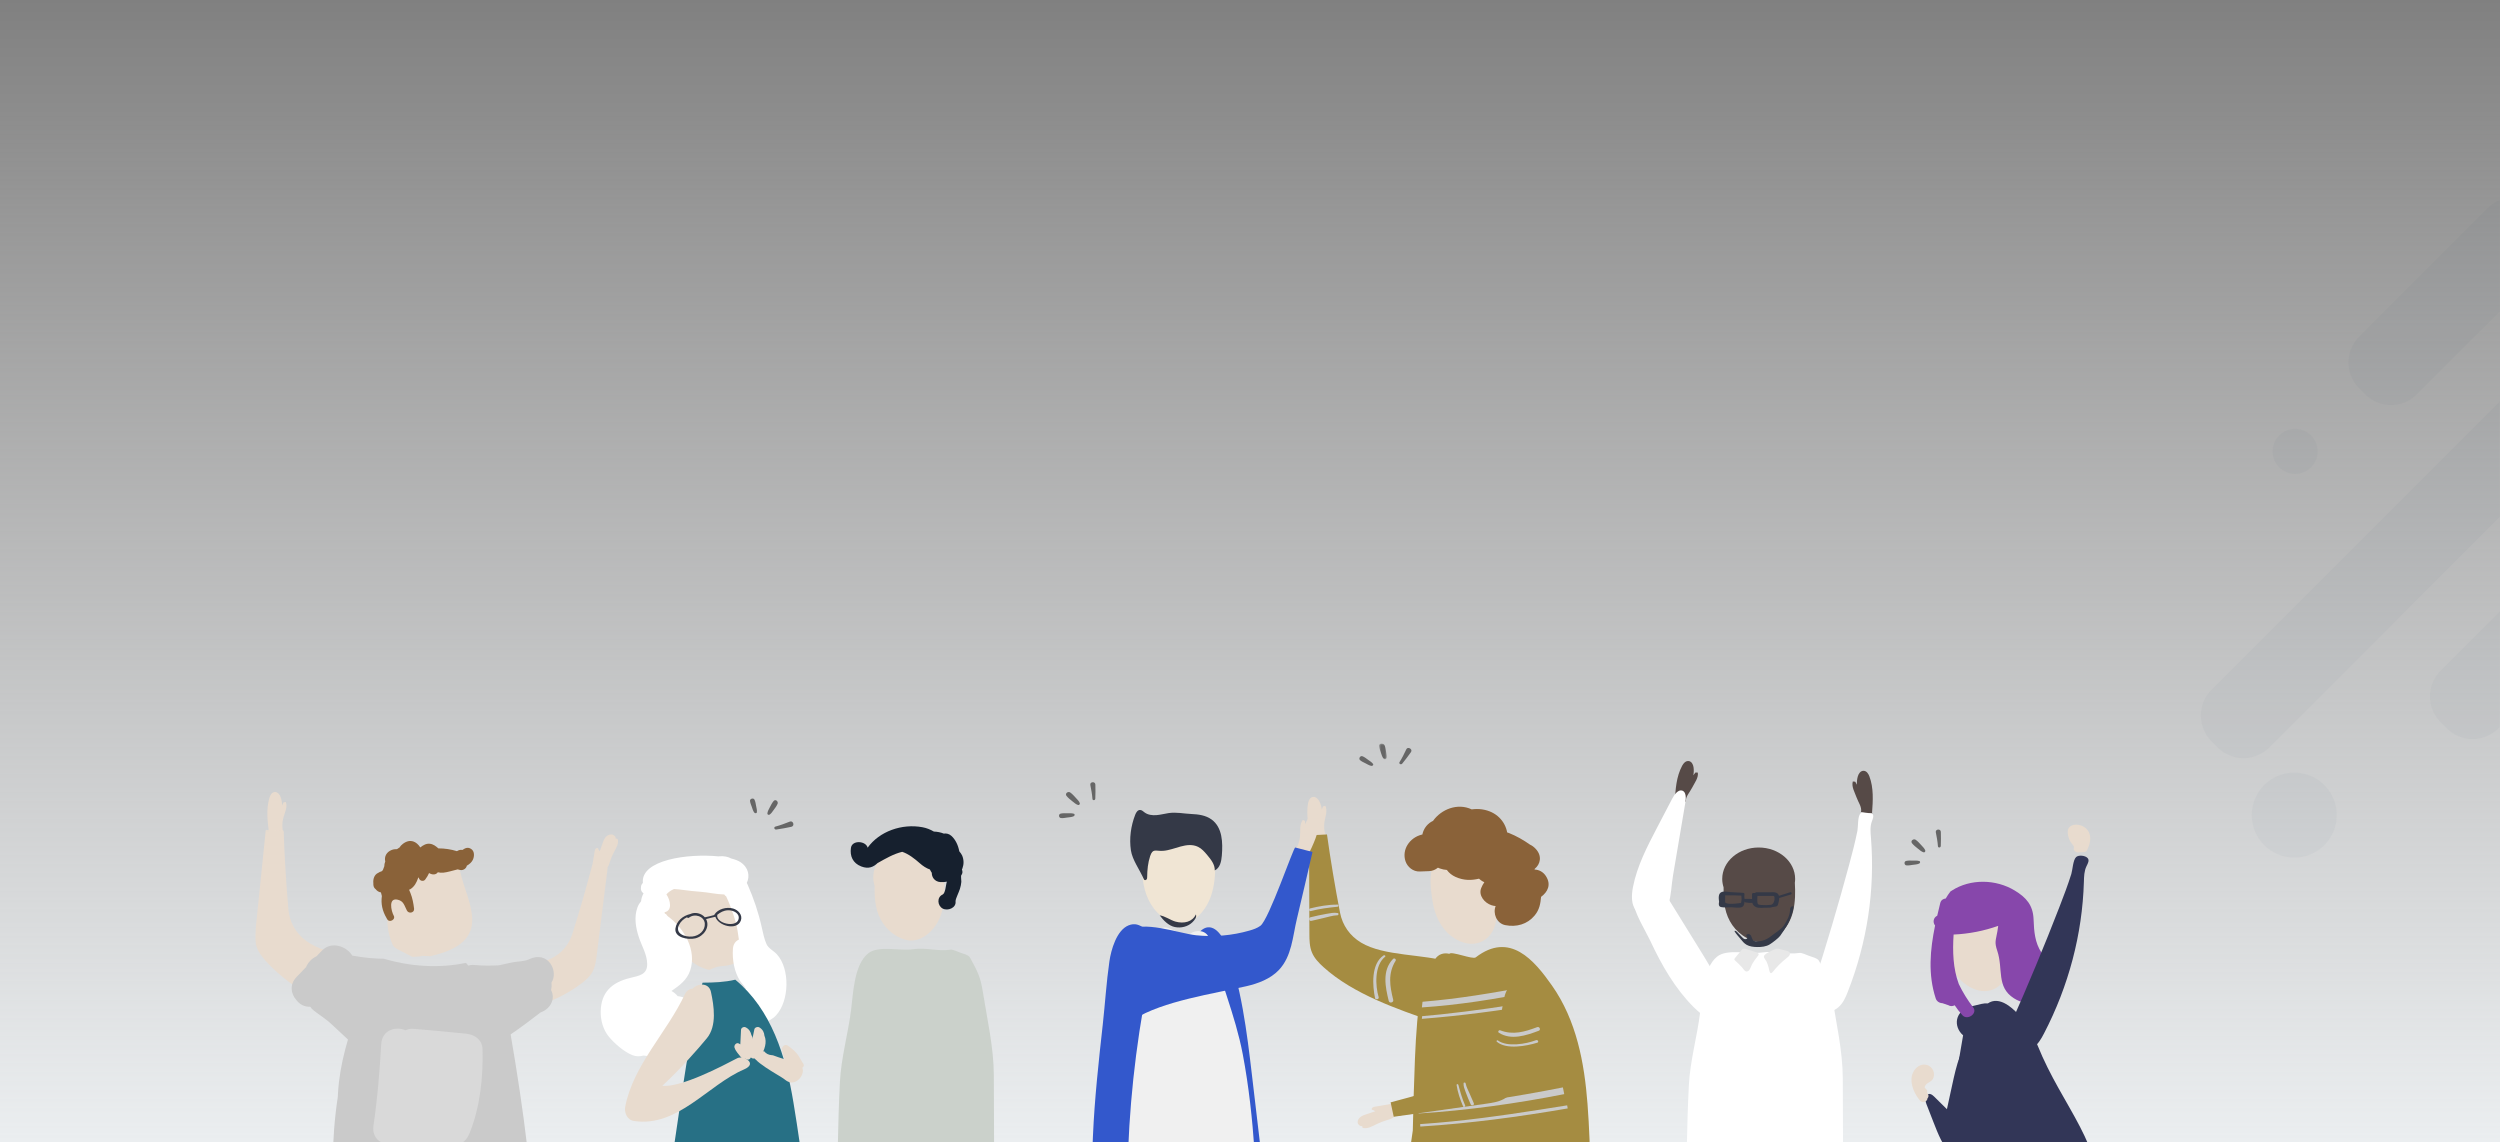 <svg height="658" viewBox="0 0 1440 658" width="1440" xmlns="http://www.w3.org/2000/svg" xmlns:xlink="http://www.w3.org/1999/xlink"><rect x="0" y="0" width="1440" height="658" fill="#808080" stroke="none"/><defs><linearGradient id="a" x1="50%" x2="50%" y1="0%" y2="100%"><stop offset="0" stop-color="#fff" stop-opacity="0"/><stop offset="1" stop-color="#ebeef0"/></linearGradient><path id="b" d="m0 0h1440v658h-1440z"/><mask id="c" fill="#fff"><use fill="#fff" fill-rule="evenodd" xlink:href="#b"/></mask><mask id="d" fill="#fff"><path d="m.38.318h4.351v9.035h-4.351z" fill="#fff" fill-rule="evenodd"/></mask><mask id="e" fill="#fff"><path d="m0 .152h84.37v113.332h-84.37z" fill="#fff" fill-rule="evenodd"/></mask></defs><g fill="none" fill-rule="evenodd"><use fill="url(#a)" xlink:href="#b"/><circle cx="-20" cy="329" fill="#11223f" fill-rule="nonzero" mask="url(#c)" opacity=".03" r="90"/><g fill="#11223f" fill-rule="nonzero" mask="url(#c)" opacity=".03"><path d="m54.5 361c13.531 0 24.5 10.969 24.5 24.5s-10.969 24.5-24.5 24.5-24.5-10.969-24.5-24.5 10.969-24.5 24.5-24.5zm159.532-225.151 3.536 3.536c8.201 8.201 8.201 21.497 0 29.698l-177.484 177.484c-8.201 8.201-21.497 8.201-29.698 0l-3.536-3.536c-8.201-8.201-8.201-21.497 0-29.698l177.484-177.484c8.201-8.201 21.497-8.201 29.698 0zm28.615 92.385 3.536 3.536c8.201 8.201 8.201 21.497 0 29.698l-74.099 74.099c-8.201 8.201-21.497 8.201-29.698 0l-3.536-3.536c-8.201-8.201-8.201-21.497 0-29.698l74.099-74.099c8.201-8.201 21.497-8.201 29.698 0zm58.853-64.234c13.531 0 24.5 10.969 24.5 24.5s-10.969 24.5-24.5 24.5-24.5-10.969-24.5-24.5 10.969-24.5 24.5-24.5zm-246.5-1c7.18 0 13 5.82 13 13s-5.82 13-13 13-13-5.82-13-13 5.82-13 13-13zm140.647-127.151 3.536 3.536c8.201 8.201 8.201 21.497 0 29.698l-74.099 74.099c-8.201 8.201-21.497 8.201-29.698 0l-3.536-3.536c-8.201-8.201-8.201-21.497 0-29.698l74.099-74.099c8.201-8.201 21.497-8.201 29.698 0zm124.929 28.424 3.536 3.536c8.201 8.201 8.201 21.497 0 29.698l-31.028 31.028c-8.201 8.201-21.497 8.201-29.698 0l-3.536-3.536c-8.201-8.201-8.201-21.497 0-29.698l31.028-31.028c8.201-8.201 21.497-8.201 29.698 0zm-70.576-64.274c7.18 0 13 5.82 13 13 0 7.18-5.82 13-13 13s-13-5.82-13-13c0-7.18 5.82-13 13-13z" transform="translate(1267 84)"/></g><g mask="url(#c)"><g transform="translate(147 428)"><path d="m424.304 341.594c-1.581-27.156 1.74-54.853 1.45-82.178 1.04-9.472-.646-19.119-4.931-28.023-.266-.553-.554-1.118-1.084-1.542-1.644-1.314-4.455-.615-6.634.083-20.91 6.695-45.607 5.119-64.67-4.334-3.766 4.456-4.847 9.922-5.776 15.202-1.502 8.537-3.148 17.057-3.551 25.632-.001.016-.004.033-.005.049l.002-.001c-.085 1.842-.133 3.685-.088 5.532.263 10.689 2.919 21.22 4.995 31.754 1.354 6.872 2.545 13.792 2.658 20.754.093 5.698-.936 10.907.705 16.486 4.042 13.738 4.052 28.706 5.761 42.743 1.831 15.032 3.638 30.067 5.134 45.121.06.599.119 1.199.177 1.799.976.202 15.883 2.868 15.883-.131 1.196-29.22 2.391-58.441 3.586-87.662.503-12.296-.642-53.838 3.372-65.553 1.654.128 3.308.257 4.962.386 9.089 38.667 19.859 106.401 28.949 145.069.8 3.404 1.771 7.078 4.661 9.272 2.889 2.194 8.285 1.579 9.139-1.814-2.669-29.547-2.974-59.083-4.696-88.645" fill="#1f375a" fill-rule="evenodd"/><path d="m397 77.323c0-9.998-9.178-18.103-20.5-18.103-11.322 0-20.5 8.105-20.5 18.103 0 1.669.276 3.279.755 4.814.018.393.027.795.02 1.215-.059 3.607.114 7.238.857 10.796 1.446 6.923 5.218 13.363 12.357 17.3 2.378 1.313 5.108 2.311 7.951 2.292 3.821-.026 7.328-1.892 9.984-4.208 8.772-7.652 9.528-19.151 8.909-30.004.1-.724.167-1.457.167-2.205" fill="#e8dbce" fill-rule="evenodd"/><path d="m425.654 247.136c-.07-18.655-.141-37.311-.211-55.967-.059-15.719-3.858-32.397-6.333-47.922-1.361-8.543-2.966-11.513-7.079-19.132-.585-1.085-.684-1.817-6.131-3.469-1.183-.359-3.993-1.864-5.443-1.633-7.112 1.132-14.351-1.408-21.462-.275-7.525 1.198-20.146-2.391-26.011 2.458-7.926 6.553-8.477 22.122-9.737 32.307-1.7 13.739-5.735 27.675-6.447 41.499-.626 12.131-.965 24.275-1.203 36.419-.124 6.331-2.574 28.345 3.46 32.579 3.529 2.477 12.975 3.488 22.695 3.792.35.011.7.022 1.05.031.093.003.186.004.279.006 3.959.099 7.915.086 11.5.012 5.292-.109 9.77-.348 12.198-.557 11.339-.975 22.538-3.152 33.646-5.559 1.973-.427 4.151-.999 5.231-2.7.775-1.223.005-10.443-.001-11.889" fill="#cbd1cb" fill-rule="evenodd"/><path d="m407.224 64.846c-.319-.774-.964-1.622-1.676-2.499-.634-3.498-2.223-6.785-4.506-8.849-1.363-1.232-2.953-1.591-4.413-1.338-1.715-.692-3.637-1.109-5.73-1.178-2.028-1.194-4.257-2.06-6.502-2.483-11.885-2.236-24.858 2.35-31.63 11.77-1.009-3.968-8.955-4.575-9.628.127-.669 4.67 1.035 8.774 5.949 10.682 4.272 1.658 7.036.29 9.487-2.018.103-.05.207-.083.308-.141 4.195-2.344 8.873-5.098 13.803-6.266 3.678 1.226 7.235 4.036 10.159 6.618 1.681 1.485 3.702 2.865 5.784 3.562.323.688.685 1.323 1.083 1.906-.058 2.44 1.573 5.064 4.884 5.343 1.311.11 2.588.017 3.806-.241-.085.303-.173.611-.243.888-.328 1.32-.665 5.844-2.207 6.534-3.439 1.541-3.003 6.395 0 8.049 2.954 1.626 7.895-.393 7.448-4.024-.113-.913.734-2.693 1.048-3.557.46-1.265 1.075-2.367 1.46-3.693.414-1.422.706-2.61.826-4.092.045-.555-.321-3.438-.084-3.728.876-1.07.899-2.277.422-3.336.109-.247.216-.496.308-.752.87-2.403.821-4.903-.16-7.283" fill="#16202e" fill-rule="nonzero"/><path d="m828.339 18.581c.322-1.557.364-3.161.122-4.732-.235-1.527-1.091-3.311-2.827-3.494-1.713-.18-2.978 1.327-3.711 2.697-3.388 6.332-3.836 13.551-4.228 20.562-1.624-.355-.751.573 6.344.077-.232-2.91 2.305-5.335 3.635-7.995 1.418-2.835 3.728-5.61 3.265-8.694-.462-.006-.923-.012-1.385-.019-.406.532-.811 1.066-1.216 1.598" fill="#564a47" fill-rule="evenodd"/><path d="m913.304 342.534c-1.581-27.156 1.74-54.853 1.45-82.178 1.04-9.471-.646-19.119-4.931-28.023-.266-.553-.554-1.118-1.084-1.542-1.644-1.314-4.454-.615-6.634.083-20.91 6.695-45.607 5.119-64.67-4.334-3.766 4.456-4.847 9.922-5.776 15.202-1.502 8.537-3.148 17.058-3.551 25.632-.001.016-.004.033-.004.049h.002c-.086 1.841-.134 3.684-.089 5.531.263 10.689 2.919 21.22 4.995 31.754 1.354 6.872 2.545 13.792 2.658 20.754.093 5.698-.936 10.907.705 16.486 4.042 13.739 4.052 28.706 5.761 42.743 1.831 15.032 3.638 30.066 5.134 45.121.06.599.119 1.199.177 1.799.976.202 15.883 2.868 15.883-.131 1.196-29.22 2.391-58.441 3.586-87.662.503-12.296-.642-53.838 3.372-65.553 1.654.128 3.308.257 4.962.386 9.089 38.667 19.86 106.401 28.949 145.069.8 3.405 1.771 7.078 4.661 9.272 2.89 2.194 8.285 1.58 9.139-1.814-2.669-29.547-2.974-59.083-4.696-88.645" fill="#1f375a" fill-rule="evenodd"/><path d="m887 78.263c0-9.999-9.402-18.103-21-18.103s-21 8.105-21 18.103c0 1.669.283 3.278.774 4.814.018.392.028.795.02 1.215-.06 3.607.116 7.238.878 10.796 1.481 6.922 5.346 13.362 12.659 17.301 2.435 1.312 5.233 2.31 8.144 2.291 3.915-.026 7.507-1.892 10.228-4.209 8.986-7.651 9.761-19.15 9.126-30.003.102-.724.171-1.457.171-2.205" fill="#564a47" fill-rule="evenodd"/><path d="m855.624 112.912c.969 1.221 1.977 2.473 3.43 3.299 1.736.986 3.919 1.25 6.021 1.285 2.555.041 5.243-.261 7.299-1.521 1.472-.903 5.084-3.626 6.007-4.938 3.102-4.409 5.076-7.452 6.722-12.372.502-1.499.936-3.036.895-4.591-.614-.241-1.365.141-1.66.648-.296.508-.271 1.097-.294 1.66-.123 3.019-1.738 5.843-3.408 8.526-1.47 2.363-5.194 4.441-7.474 6.308-2.28 1.866-5.395 3.191-8.588 2.998-.417-.026-.844-.079-1.209-.25-.782-.365-1.093-1.152-1.323-1.872-.23-.72-.502-1.509-1.251-1.918-.749-.408-2.068-.029-1.972.71.062.479.665.832.668 1.313.005.553-.835.887-1.475.734-.639-.152-1.096-.607-1.511-1.039-.996-1.037-1.993-2.074-2.989-3.112-.424-.44-.902-.799-1.511-.557.808 1.636 2.443 3.201 3.624 4.687" fill="#343947" fill-rule="nonzero"/><path d="m823.74 34.443c.46-2.721.534-6.266-1.722-7.049-2.328-.808-4.55 2.193-5.876 4.731-2.912 5.577-5.824 11.153-8.736 16.73-5.676 10.871-11.446 22.002-13.792 33.998-.956 4.89-1.124 10.524 1.934 13.696 1.899 1.971 4.671 2.565 7.337 2.931 13.28 1.823 11.927-12.274 13.795-23.316 2.353-13.907 4.706-27.814 7.059-41.721" fill="#fff" fill-rule="evenodd"/><path d="m914.654 249.016c-.071-18.655-.141-37.311-.211-55.967-.059-15.719-3.858-32.397-6.333-47.922-1.361-8.543-2.966-11.513-7.079-19.131-.585-1.085-.684-1.818-6.13-3.47-1.184-.359-3.994-1.864-5.444-1.633-7.112 1.132-14.351-1.408-21.462-.275-7.525 1.198-20.146-2.391-26.011 2.458-7.926 6.553-8.477 22.122-9.737 32.307-1.7 13.739-5.735 27.675-6.448 41.498-.625 12.132-.964 24.276-1.202 36.42-.124 6.332-2.574 28.345 3.46 32.579 3.529 2.477 12.975 3.488 22.695 3.792.35.011.7.022 1.05.031.093.003.186.004.279.006 3.959.099 7.915.086 11.5.012 5.292-.109 9.77-.348 12.198-.557 11.338-.975 22.537-3.152 33.646-5.558 1.973-.428 4.151-1 5.231-2.701.775-1.223.005-10.443-.001-11.889" fill="#fff" fill-rule="evenodd"/><path d="m828.578 152.136c2.898 2.885 6.142 5.618 9.834 6.487 3.692.871 7.888-.665 9.169-4.442 1.17-3.447-.316-7.506-1.931-10.998-4.13-8.927-9.288-17.269-14.428-25.58-5.42-8.763-10.841-17.526-16.261-26.289-1.642-2.655-3.414-5.439-5.982-6.858-4.493-2.483-14.416 1.135-14.957 6.862-.484 5.138 7.191 17.538 9.429 22.357 6.533 14.067 14.37 27.751 25.127 38.462" fill="#fff" fill-rule="evenodd"/><path d="m865.42 122.787c.354-.42.739-.929.512-1.403-.172-.36-.639-.556-1.07-.717-1.951-.731-3.938-1.396-5.957-1.99-.657-.193-1.419-.373-2.023-.086-.315.15-.528.403-.731.649-1.252 1.513-2.505 3.026-3.757 4.54-.198.239-.403.497-.394.785.009.34.313.622.596.872 1.344 1.192 2.612 2.442 3.796 3.742.85.934 1.842 3.154 3.514 2.179 1.276-.743 1.736-3.023 2.39-4.148.894-1.539 1.939-3.02 3.124-4.422" fill="#e8e8e8" fill-rule="evenodd"/><path d="m871.707 129.224c.23.975.372 1.972.806 2.901.06.127.131.259.266.339.414.246.936-.156 1.21-.506 2.312-2.952 5.051-5.684 8.144-8.125.611-.483 1.251-.97 1.612-1.596.36-.626.377-1.436-.199-1.947-.379-.335-.939-.488-1.472-.626-1.17-.305-2.339-.61-3.509-.914-.712-.186-1.454-.374-2.195-.289-.673.077-1.275.371-1.847.667-1.425.738-5.373 2.281-5.519 3.804-.081.853 1.16 2.161 1.535 2.961.508 1.08.9 2.196 1.167 3.331" fill="#e8e8e8" fill-rule="evenodd"/><path d="m918.098 70.129c-6.263 23.254-13.123 46.399-20.574 69.413-.868 2.681-1.752 5.428-1.471 8.194s1.967 5.604 5.003 6.791c3.603 1.408 8.083.068 10.829-2.32 2.746-2.388 4.133-5.603 5.367-8.736 11.272-28.628 15.85-59.045 13.406-89.082-.251-3.094-.566-6.272.53-9.237.577-1.565 1.454-3.474.082-4.654-1.613-1.388-5.419-1.349-6.685.069-1.648 1.845-1.237 7.625-1.71 9.984-1.319 6.57-3.027 13.08-4.777 19.579" fill="#fff" fill-rule="evenodd"/><path d="m922.609 23.999c-.12-1.607.047-3.231.492-4.793.432-1.516 1.521-3.227 3.279-3.226 1.735 0 2.804 1.657 3.359 3.119 2.564 6.755 2.075 14.092 1.557 21.215 1.669-.186.677.658-6.35-.598.61-2.914-1.611-5.633-2.595-8.461-1.05-3.015-2.999-6.062-2.136-9.127.463.043.925.086 1.387.129.336.581.672 1.162 1.008 1.743" fill="#564a47" fill-rule="evenodd"/><path d="m875.07 90.424c-.288 1.28-.674 2.201-1.79 2.729-1.903.23-3.821.293-5.741.121-1.598-.143-2.145-.141-2.29-1.733-.024-.268-.035-.543-.044-.819.089-.203.085-.446-.009-.647.001-.678.031-1.361.079-2.029 3.122-.01 6.244.018 9.366.033.227.162.381.36.469.598.004.488.008.975.013 1.464-.018.094-.031.182-.054.283m-19.169 1.382c-.045.12-.103.229-.163.335-2.159.254-4.417.548-6.564.437-1.073-.056-1.909-.276-2.512-.767.001-.012.007-.02.008-.033.012-1.354.024-2.709.037-4.063 1.423-.005 2.847-.009 4.271-.014 1.681.054 3.364.105 5.045.168.07.67.148 1.439.145 2.178-.067.587-.165 1.172-.267 1.759m28.254-5.871c-2.15.69-4.307 1.415-6.482 2.05-.212-.762-.663-1.39-1.488-1.737-1.18-.495-2.718-.306-3.952-.302-2.538.006-5.079.042-7.617 0-.332-.005-.54.181-.627.417-.359.008-.719.005-1.078.014-.404.01-.744.309-.746.694-.005.926-.017 1.848.024 2.773-.468-.031-.932-.069-1.37-.079-.995-.023-1.987-.034-2.982-.02-.024-.527-.065-1.039-.104-1.499.024-.422.073-.839.082-1.265.008-.379-.336-.701-.721-.701h-.17c-.044-.008-.083-.027-.13-.029-2.277-.116-4.551-.255-6.826-.388-1.584-.093-3.71-.623-5.206-.082-2.156.779-1.839 3.492-1.569 5.707-.203.962-.243 1.88.205 2.45.357.455.886.511 1.403.608 1.678.31 3.674.039 5.384.045 1.672.005 5.321.793 6.717-.466.642-.579.877-1.658.939-2.826.033.001.068.006.101.008.037.227.182.43.482.489 1.297.254 2.603.334 3.916.267.3 1.091 1.033 2.031 2.376 2.532 1.781.663 4.19.15 6.082.243 1.07.052 2.083.022 2.981-.338.769-.094 1.535-.208 2.299-.351.19-.036.34-.178.434-.346.226-.046.43-.192.511-.451.328-1.057.798-2.645.801-4.08 2.216-.726 4.464-1.385 6.696-2.045.848-.25.477-1.562-.365-1.291" fill="#343947" fill-rule="nonzero"/><g fill-rule="evenodd"><path d="m767.413 207.915c-1.816-23.664-6.3-48.115-20.499-68.283-10.198-14.486-24.227-31.326-43.908-16.178-1.782 1.37-13.998-3.784-15.2-2.053-2.993-.757-6.346.029-8.339 3.308-6.671 10.975-9.067 23.089-10.136 35.544-1.225 14.286-1.595 28.673-2.056 42.994-.213 6.64-.376 13.281-.502 19.922-2.739 17.756-4.097 35.612-.988 53.467.157.898.477 1.671.912 2.331.072 4.482.156 8.963.264 13.445.069 2.867 2.359 6.638 5.751 7.072 29.98 3.84 59.942 2.82 89.492-3.386 3.466-.728 5.586-3.948 5.751-7.072 1.428-26.989 1.528-54.147-.541-81.111" fill="#a58c41"/><path d="m615.895 45.349c.506-3.087 1.894-6.337.504-9.199-.448.108-.896.217-1.345.325-.23.614-.459 1.228-.688 1.842-.164-1.582-.614-3.14-1.327-4.597-.692-1.416-2.066-2.926-3.8-2.673-1.711.25-2.476 2.017-2.766 3.521-1.344 6.95.427 14.026 2.187 20.891 2.802-.097 5.587-.595 8.213-1.469-1.114-2.751-1.452-5.746-.978-8.642" fill="#e8dbce"/><path d="m678.239 160.343c12.566 4.397 25.188-29.103 9.36-34.232-14.335-4.647-37.381-3.186-50.642-11.186-6.364-3.839-10.658-9.796-12.11-17.301-2.89-14.952-5.394-29.954-7.507-44.985-3.447.182-6.894.363-10.341.545.07 18.887.141 37.772.212 56.659.013 3.638.054 7.415 1.494 10.841 1.397 3.323 3.966 5.963 6.578 8.334 17.34 15.739 43.02 24.35 62.955 31.324" fill="#a58c41"/><path d="m623.428 93.061c-5.324-.042-10.701.947-15.865 2.208-.975.237-.579 1.78.392 1.521 5.109-1.364 10.218-1.958 15.456-2.51.754-.08.811-1.214.018-1.22" fill="#cacaca"/><path d="m647.118 146.402c-1.936-6.509-2.579-18.197 3.675-23.294.61-.497-.264-1.202-.885-.778-7.318 4.991-6.341 17.601-4.883 24.56.25 1.198 2.449.707 2.093-.488" fill="#cacaca"/><path d="m623.513 97.92c-2.15-.428-4.351.098-6.484.466-3.1.534-6.174 1.224-9.226 1.974-1.39.341-.83 2.399.559 2.063 2.291-.553 4.584-1.098 6.886-1.609 2.608-.579 5.39-1.543 8.071-1.608.747-.018.976-1.13.195-1.286" fill="#cacaca"/><path d="m655.502 147.917c-1.951-7.868-3.198-15.184 1.372-22.504.531-.851-.743-1.815-1.474-1.061-6.483 6.685-4.418 16.278-2.482 24.205.383 1.569 2.972.924 2.584-.64" fill="#cacaca"/><path d="m712.35 108.994c1.72-2.811 2.704-6.42 2.648-10.641-.102-7.79-1.132-15.77-4.903-22.563-4.343-7.825-14.41-15.093-24.053-12.135-11.294 3.465-9.416 17.997-7.879 27.628 1.221 7.654 4.629 15.23 10.818 19.937 9.244 7.03 18.85 5.157 23.369-2.226" fill="#e8dbce"/><path d="m735 143.325c-.496-1.09-1.003-2.178-1.518-3.265-20.286 3.866-40.546 7.275-61.102 8.951-.123 1.09-.265 2.179-.38 3.269 21.271-1.42 42.432-4.774 63-8.955" fill="#cacaca"/><path d="m670 210.345c.028 1.011.075 2.024.111 3.035 28.341-1.816 56.515-5.759 83.889-11.164-.252-1.294-.506-2.586-.776-3.876-27.406 5.421-55.039 9.782-83.224 12.005" fill="#cacaca"/><path d="m671 219.489c.024.471.064.94.09 1.411 28.691-1.81 57.265-5.675 84.91-10.448-.101-.591-.217-1.181-.322-1.772-21.859 3.507-43.673 6.973-66.039 9.238-6.193.627-12.411 1.137-18.639 1.572" fill="#cacaca"/><path d="m672.144 157.314c-.049.515-.096 1.031-.144 1.546 22.579-1.766 45.042-4.785 67-8.472-.265-.623-.517-1.247-.788-1.868-18.21 2.983-36.46 5.795-55.09 7.749-3.652.384-7.313.729-10.978 1.045" fill="#cacaca"/><path d="m640.296 213.71c-1.256.413-2.536.84-3.579 1.607-1.043.768-1.824 1.952-1.705 3.18.12 1.229 1.376 2.364 2.69 2.158-.098.342-.018.724.21 1.009 2.715.708 5.429-.865 7.912-2.102 1.919-.956 3.936-1.746 6.013-2.357 1.755-.516 3.736-1.028 4.661-2.501.674-1.074.6-2.433.181-3.613-.418-1.181-1.144-2.242-1.752-3.351-3.265.561-6.529 1.121-9.794 1.682-.531.092-1.086.192-1.511.502-.425.309-.664.899-.382 1.326.708.069 1.385.387 1.862.877-1.602.528-3.206 1.055-4.808 1.583" fill="#e8dbce"/><path d="m739.596 146.053c-2.56-10.693-17.253-12.952-20.123.523-2.599 12.204-3.465 24.663-9.35 36.432-2.825 5.649-7.893 9.896-14.767 12.045-13.697 4.277-27.489 8.25-41.355 11.909.596 2.766 1.192 5.533 1.788 8.298 17.742-2.506 35.484-5.012 53.226-7.518 3.418-.483 6.962-1.006 10.005-2.616 2.951-1.561 5.115-3.982 7.021-6.404 12.655-16.075 17.66-35.523 13.556-52.669" fill="#a58c41"/><path d="m692.006 196.981c.602 4.208 2.064 8.339 3.725 12.27.314.742 1.543.253 1.213-.483-1.74-3.878-2.844-7.842-3.927-11.913-.155-.586-1.1-.501-1.011.126" fill="#cacaca"/><path d="m737.768 171.147c-5.796 2.195-16.535 4.079-21.976.16-.531-.382-1.081.337-.617.736 5.467 4.704 17.02 2.465 23.289.563 1.079-.327.369-1.863-.695-1.459" fill="#cacaca"/><path d="m696.013 195.982c-.119 1.758.625 3.44 1.217 5.089.861 2.395 1.86 4.75 2.908 7.081.478 1.061 2.256.367 1.783-.695-.779-1.751-1.551-3.503-2.293-5.268-.84-1.998-2.049-4.089-2.436-6.208-.108-.591-1.136-.637-1.179.002" fill="#cacaca"/><path d="m738.371 163.646c-7.116 2.677-13.805 4.691-21.223 1.823-.862-.334-1.605.863-.808 1.377 7.063 4.556 15.778 1.557 22.952-1.116 1.42-.529.494-2.617-.921-2.084" fill="#cacaca"/><path d="m743.461 76.643c-1.667-2.569-4.098-3.69-6.56-3.782.021-.129.05-.257.07-.387 3.248-2.604 4.478-7.36.617-11.514-1.09-1.172-2.166-1.931-3.322-2.46-3.752-2.646-7.667-4.899-12.068-6.674-.352-.142-.709-.253-1.068-.35-1.177-6.458-6.251-12.069-14.452-13.274-1.899-.278-3.95-.267-5.987-.003-8.121-3.831-17.497-.089-22.252 6.618-.371.175-.742.368-1.114.593-2.669 1.624-4.452 4.34-5.04 7.272-.112.024-.224.036-.336.064-7.068 1.726-11.61 8.702-9.379 15.335 1.101 3.272 4.362 6.044 8.16 5.902 1.801-.068 3.603-.135 5.404-.203 1.956-.073 3.709-.84 5.112-1.999.371.17.749.33 1.143.469 1.306.462 2.65.746 3.996.832 1.229 1.729 3.006 3.123 5.016 4.023 4.824 2.159 9.195 2.035 13.51 1.01.35.324.72.639 1.13.932.637.455 1.284.817 1.94 1.114-.721 1.019-1.317 2.154-1.805 3.355-1.717 4.224 1.937 8.6 5.91 9.889.799.26 1.605.413 2.41.483-1.689 4.202.489 9.976 5.535 10.987 6.459 1.294 12.722-.499 16.881-5.498 2.888-3.469 3.391-6.962 3.749-10.788 3.855-2.836 5.962-7.068 2.796-11.946" fill="#8a6239"/><path d="m663.044 3.574c-1.197 2.515-2.387 5.007-3.893 7.368-.624.976.844 1.776 1.531.906 1.731-2.187 3.515-4.358 5.065-6.674 1.136-1.7-1.863-3.365-2.703-1.601" fill="#666"/><path d="m636.394 9.851c.875.759 1.973 1.242 3.012 1.759 1.095.545 2.284 1.353 3.509 1.541.607.093 1.414-.501.944-1.151-.695-.96-1.782-1.588-2.74-2.282-1.056-.765-2.102-1.63-3.326-2.112-1.285-.507-2.418 1.363-1.399 2.245" fill="#666"/><path d="m.384 1.592c.109 1.404.597 2.742 1.051 4.089.403 1.197.721 2.43 1.617 3.428.417.464 1.384.214 1.535-.32.299-1.06.065-2.136-.113-3.206-.237-1.431-.369-2.94-.957-4.301-.575-1.328-3.261-1.338-3.133.311" fill="#666" mask="url(#d)" transform="translate(647)"/><path d="m497.965 334.403c1.335-27.894-1.468-56.343-1.225-84.409-.878-9.729.546-19.638 4.164-28.784.224-.568.468-1.149.914-1.584 1.388-1.349 3.762-.632 5.604.085 17.657 6.877 38.512 5.258 54.611-4.451 3.18 4.577 4.093 10.19 4.877 15.614 1.268 8.769 2.658 17.521 2.998 26.328.001.017.003.033.004.05h-.002c.072 1.891.113 3.785.075 5.681-.222 10.978-2.465 21.796-4.217 32.616-1.144 7.059-2.149 14.166-2.245 21.317-.078 5.854.791 11.204-.596 16.934-3.413 14.112-3.422 29.486-4.865 43.905-1.545 15.44-3.072 30.883-4.336 46.346-.05.616-.1 1.231-.149 1.847-.825.208-13.413 2.946-13.413-.133-1.01-30.014-2.019-60.029-3.029-90.043-.425-12.63-.877-25.445-4.266-37.478-1.397.132-2.793.264-4.19.396-7.676 39.718-15.352 79.436-23.028 119.154-.676 3.498-1.496 7.271-3.936 9.524s-6.996 1.622-7.717-1.864c2.253-30.349 2.511-60.687 3.965-91.051" fill="#a58c41"/><path d="m552.524 59.559c-.108-1.483-.245-3.046-1.14-4.272-1.379-1.888-4.074-2.387-6.498-2.647-10.352 0-20.568.441-30.999.914-.877.039-1.815.1-2.505.608-.737.542-1.011 1.464-1.169 2.33-.732 4.02.661 8.226.6 12.339-.062 4.213.118 8.457.898 12.616 1.517 8.089 5.473 15.614 12.96 20.216 2.494 1.532 5.358 2.7 8.339 2.677 4.008-.031 7.685-2.211 10.471-4.918 10.372-10.08 10.063-25.879 9.042-39.863" fill="#f0e5d4"/></g><path d="m541.829 98.7c-1.956 4.278-6.805 5.533-11.823 4.119-2.718-.765-6.194-3.292-9.007-3.557 2.158 2.919 5.131 5.975 8.691 6.712 3.56.738 7.518-.191 10.114-2.733 1.244-1.218 2.698-2.937 2.024-4.542" fill="#343947" fill-rule="nonzero"/><path d="m550.844 44.015c-3.335-2.423-7.536-2.972-11.615-3.152-4.46-.199-8.642-1.191-13.166-.513-2.34.351-4.635.989-6.998 1.17-2.362.182-4.888-.149-6.753-1.531-.804-.596-1.564-1.411-2.584-1.447-1.428-.05-2.323 1.412-2.82 2.678-2.541 6.475-3.535 13.74-2.507 20.599.833 5.559 5.115 11.211 7.387 16.459.085.195.174.397.345.534.405.322 1.072.085 1.353-.339.279-.424.283-.954.286-1.454.028-3.931.449-8.119 1.707-11.885 1.554-4.65 3.096-2.778 7.458-3.057 6.555-.419 13.645-5.435 20.159-2.286 2.157 1.044 3.731 2.892 5.235 4.687 2.196 2.619 4.507 5.554 4.362 8.892 3.096-1.473 3.803-5.281 4.077-8.545.627-7.481.373-16.233-5.925-20.808" fill="#343947" fill-rule="nonzero"/><path d="m575.708 204.691c-.49-4.164-.98-8.329-1.47-12.493-3.058-25.994-6.184-52.283-15.552-76.829-2.321-6.08-8.227-13.065-14.488-6.814-.763.762-1.61 1.585-2.768 2.336-6.238 4.048-14.614 3.632-21.452 1.228-5.975-2.102-9.582-10.125-16.944-7.108-6.938 2.844-10.077 14.228-11.018 20.734-1.721 11.904-2.471 24.184-3.801 36.191-2.369 21.402-4.74 42.822-5.677 64.328-.388 8.916-.538 17.909-2.538 26.62 5.05 1.241 10.348.895 15.558.878 12.217-.041 24.352 1.777 36.544 2.536 9.738.606 19.67.528 29.202-1.712 1.551-.365 19.799-4.02 19.695-4.903-1.764-14.997-3.528-29.994-5.292-44.99" fill="#3358cc" fill-rule="nonzero"/><path d="m579.815 244.256c.284-.051.384-.191.221-.458-1.067-1.747-2.72-4.961-4.419-8.723-1.28-18.694-3.295-37.43-6.785-55.832-4.305-22.698-13.586-43.759-19.123-66.08-1.628-6.567-10.011-5.979-13.131-1.39-.241.052-.483.096-.726.141-2.667-2.194-5.913-4.023-9.899-5.366-4.446-1.496-9.072 2.381-9.07 6.463.002 4.351-.07 8.715-.182 13.083-7.754 35.54-12.41 71.631-13.87 107.886-.002.041.004.083.004.123-.433 1.863-.869 3.725-1.32 5.58-.974 2.808-2.015 6.008-2.135 8.487-.063.243-.121.489-.185.731-.832 3.176 1.083 5.927 4.255 7.011 24.267 8.298 50.21 6.958 73.469-3.418.322-.143.608-.304.875-.473.203-.081.406-.161.61-.241.361-.261.721-.521 1.082-.781.836-.782 1.315-1.788 1.47-2.872.19-1.317-.224-2.793-1.14-3.871" fill="#f0f0f0" fill-rule="evenodd"/><path d="m604.826 46.783c.505-1.535 1.271-2.992 2.258-4.298.96-1.269 2.572-2.5 4.125-1.915 1.534.577 1.848 2.475 1.783 4.02-.305 7.142-3.528 13.81-6.696 20.27-2.58-.635-5.054-1.665-7.296-3.036 1.648-2.511 2.63-5.411 2.837-8.371.22-3.155-.344-6.641 1.585-9.208.392.194.785.387 1.177.582.076.652.151 1.305.227 1.957" fill="#e8dbce" fill-rule="evenodd"/><path d="m506.21 159.095c-9.587 6.085-6.301-29.111-6.775-33.441-.549-5.008-1.362-13.426 3.161-17.251 7.993-6.761 29.78 1.299 39.303 2.306 10.32 1.09 20.876.166 30.806-2.699 2.221-.64 4.454-1.398 6.281-2.748 4.95-3.656 19.091-45.359 20.084-45.101 3.311.86 6.621 1.72 9.931 2.579-3.007 12.881-5.911 25.788-9.02 38.648-2.398 9.917-2.84 21.48-10.425 29.407-4.81 5.026-11.805 7.706-18.788 9.293-18.556 4.217-48.067 8.539-64.558 19.007" fill="#3358cc" fill-rule="nonzero"/><path d="m481.029 24.135c.515 2.66 1.022 5.297 1.22 8.008.082 1.121 1.62.932 1.645-.139.065-2.7.18-5.416.038-8.115-.105-1.981-3.265-1.619-2.903.246" fill="#666" fill-rule="evenodd"/><path d="m464.141 43.213c1.174.108 2.361-.127 3.523-.303 1.223-.185 2.684-.215 3.795-.757.551-.268.846-1.194.068-1.445-1.149-.37-2.417-.255-3.62-.265-1.325-.011-2.703-.108-3.993.2-1.355.323-1.139 2.444.227 2.57" fill="#666" fill-rule="evenodd"/><path d="m467.335 30.474c.962 1.192 2.162 2.113 3.342 3.062 1.048.843 2.057 1.766 3.343 2.157.599.183 1.153-.578.929-1.137-.446-1.112-1.295-1.941-2.097-2.796-1.072-1.143-2.117-2.416-3.405-3.302-1.258-.865-3.242.617-2.112 2.016" fill="#666" fill-rule="evenodd"/><path d="m966.948 203.516c-1.073-1.061-2.697-2.098-4.036-.835-1.382 1.303-.939 3.599-.325 5.176 1.349 3.466 2.699 6.933 4.048 10.399 2.63 6.759 5.342 13.649 9.934 18.534 1.873 1.991 4.433 3.671 7.234 2.548 1.74-.698 3.214-2.351 4.536-4 6.582-8.21-.589-11.253-4.942-15.558-5.483-5.422-10.967-10.844-16.449-16.266" fill="#323657" fill-rule="nonzero"/><path d="m993.965 188.273c-.094-2.678-.421-5.524-1.782-8.087-1.362-2.563-4.027-4.713-6.303-4.369-2.079.314-3.172 2.466-3.952 4.529-1.995 5.271-3.246 11.006-4.49 16.72-1.312 6.025-2.624 12.051-3.936 18.076-.398 1.826-.79 3.771-.203 5.801 1.027 3.548 7.322 8.637 10.111 7.242 2.503-1.251 4.356-9.781 5.429-12.632 3.132-8.323 5.478-17.341 5.126-27.28" fill="#323657" fill-rule="nonzero"/><path d="m1007.419 136.373c1.675-2.761 2.633-6.305 2.578-10.451-.1-7.652-1.103-15.489-4.775-22.161-4.228-7.685-14.031-14.824-23.419-11.918-10.998 3.403-9.168 17.676-7.673 27.135 1.189 7.517 4.508 14.957 10.534 19.581 9 6.905 18.354 5.065 22.754-2.186" fill="#e8dbce" fill-rule="evenodd"/><path d="m1026.598 174.038c-5.342-13.288-19.003-30.631-28.555-24.094-1.283-.063-2.569.027-3.796.324l-5.425 1.315c-10.312 2.498-10.708 11.93-5.073 16.755-.895 5.57-1.759 10.376-2.532 14.822.375.88.524 1.865.284 2.961-1.276 5.822-2.069 11.671-2.574 17.537.039 3.283-.169 6.547-.588 9.79-.625 17.375.651 34.856-.217 52.201-.248 4.952-.655 9.895-1.122 14.833 2.596 3.461 7.307 5.947 14.294 6.007 5.89.052 11.781.078 17.671.098 5.642.193 11.246.086 16.118.054 1.661.005 3.323.009 4.985.015 5.229.02 9.207-1.524 11.965-3.882 1.473.1 2.936.205 4.373.325 9.128.76 16.11-6.748 16.464-13.363 2.09-39.051-21.611-59.228-36.273-95.698" fill="#323657" fill-rule="nonzero"/><path d="m1035.661 129.357c-1.039-3.344-4.693-5.522-6.644-8.44-3.965-5.932-4.412-12.424-4.681-19.406-.312-8.121-4.178-12.508-10.811-16.547-10.807-6.581-25.548-6.924-36.27.012-.281.182-.564.373-.848.568-.976 1.275-1.87 2.609-2.665 3.994-1.425.109-2.735.918-3.161 2.639-.598 2.419-1.186 4.85-1.747 7.288-2.267 1.046-2.665 3.895-1.228 5.629-2.861 13.959-4.179 28.132.373 42.014.529 1.614 2.032 2.664 3.819 2.724 1.117.374 2.236.748 3.353 1.124 1.247.787 2.63.682 3.753.085 1.306 1.975 2.78 3.9 4.467 5.761 2.877 3.175 8.865-1.069 6.22-4.497-3.308-4.285-6.093-8.809-8.338-13.534-3.317-8.921-3.609-18.776-2.974-28.473 8.84-.388 17.423-2.087 25.687-5.005-.092 1.03-.276 2.056-.436 3.003-.923 5.469-1.848 6.227-.102 11.376 3.534 10.432-.656 20.821 9.594 27.338 7.52 4.781 16.404 3.388 20.734-5.523 1.428-2.938 2.935-8.818 1.907-12.128" fill="#8747ab" fill-rule="evenodd"/><path d="m1039.227 94.435c-8.72 22.526-18.015 44.884-27.877 67.056-1.15 2.583-2.322 5.229-2.349 8.007-.028 2.778 1.32 5.763 4.176 7.237 3.391 1.747 7.946.847 10.912-1.263 2.965-2.111 4.683-5.175 6.241-8.171 14.24-27.386 22.09-57.199 22.988-87.31.093-3.101.132-6.292 1.537-9.136.74-1.501 1.813-3.314.592-4.621-1.435-1.536-5.184-1.863-6.585-.576-1.824 1.676-2.055 7.464-2.78 9.766-2.021 6.407-4.417 12.718-6.854 19.012" fill="#323657" fill-rule="nonzero"/><path d="m1056.304 51.605c-1.078-2.455-3.654-4.246-6.543-4.556-3.192-.344-5.859 1.125-5.759 4.186.05 1.518.386 3.041.981 4.457.613 1.46 1.742 2.547 2.563 3.829-.016.433-.04.866-.08 1.301-.101 1.125 1.17 2.207 2.372 2.156 1.097-.047 2.194-.094 3.292-.141.744-.031 1.673-.362 1.995-1.041 1.519-3.204 2.672-6.791 1.179-10.191" fill="#e8dbce" fill-rule="evenodd"/><path d="m963.216 204.649c.607-.625.857-1.609.268-2.557-.164-.265-.341-.549-.521-.841.239-.551.187-1.188-.368-1.749-.306-.31-.647-.667-.994-1.055.064-.482.2-.945.485-1.359 1.063-1.551 3.282-1.875 4.262-3.634 1.626-2.92.092-6.891-3.242-7.986-3.521-1.156-6.945 1.344-8.184 4.366-.012.03-.018.059-.03.089-.349.62-.602 1.295-.722 1.997-.849 4.943 1.608 10.241 4.76 14.04 1.42 1.712 4.247.573 4.286-1.311" fill="#e8dbce" fill-rule="evenodd"/><path d="m968.029 51.395c.515 2.66 1.022 5.297 1.22 8.008.082 1.121 1.62.932 1.645-.139.065-2.7.18-5.416.038-8.115-.105-1.981-3.265-1.619-2.903.246" fill="#666" fill-rule="evenodd"/><path d="m951.141 70.473c1.174.108 2.361-.127 3.523-.303 1.223-.185 2.684-.215 3.795-.757.551-.269.846-1.195.068-1.445-1.149-.37-2.417-.255-3.62-.265-1.325-.011-2.703-.108-3.993.2-1.355.323-1.139 2.444.227 2.57" fill="#666" fill-rule="evenodd"/><path d="m954.335 57.734c.962 1.192 2.162 2.113 3.342 3.062 1.048.843 2.057 1.766 3.343 2.157.599.183 1.153-.578.929-1.137-.446-1.112-1.295-1.941-2.097-2.796-1.072-1.143-2.117-2.416-3.405-3.302-1.258-.865-3.242.617-2.112 2.016" fill="#666" fill-rule="evenodd"/><path d="m313.918 264.151h.001c0-.017-.002-.033-.003-.05-.314-8.875-1.593-17.692-2.761-26.528-.723-5.465-1.564-11.122-4.492-15.733-14.828 9.782-34.036 11.414-50.299 4.485-1.696-.723-3.882-1.446-5.161-.086-.411.439-.636 1.024-.842 1.596-3.334 9.215-4.644 19.2-3.836 29.003-.225 28.279 2.358 56.944 1.129 85.05-1.338 30.595-1.576 61.164-3.652 91.743.664 3.512 7.162 4.529 9.409 2.259 2.248-2.27.701-6.453 1.324-9.978 7.07-40.02 14.14-80.039 21.21-120.058 1.286-.133 2.572-.266 3.859-.399 3.122 12.125 3.539 25.037 3.93 37.762.929 30.242 1.859 60.484 2.789 90.726 0 3.103 11.595.345 12.354.135.046-.62.092-1.24.138-1.861 1.164-15.581 2.57-31.141 3.993-46.698 1.33-14.527 1.338-30.018 4.481-44.238 1.277-5.774.477-11.164.549-17.061.088-7.206 1.014-14.367 2.068-21.479 1.614-10.903 3.679-21.802 3.884-32.864.035-1.912-.003-3.819-.069-5.725" fill="#f0e5d4" fill-rule="evenodd"/><path d="m280.988 108.256c-.445-6.427-3.438-12.435-6.495-18.214-2.465-4.658-5.147-9.443-9.581-12.596-.882-.627-1.873-1.197-2.979-1.292-.945-.079-1.879.197-2.783.47-8.538 2.583-17.196 5.219-24.688 9.819-.547.335-1.117.716-1.347 1.287-.205.51-.098 1.078.017 1.613 3.464 16.091 10.936 37.34 28.28 41.316 8.412-3.775 6.908-.875 15.633-3.976-2.34-4.235 4.271-13.677 3.943-18.428" fill="#e8dbce" fill-rule="evenodd"/><path d="m300.499 121.708c-1.945-2.145-4.822-3.32-6.015-5.95-1.287-2.834-2.071-6.696-2.73-9.678-1.883-8.535-4.619-16.54-8.155-24.616-.137-.312-.289-.603-.448-.881 1.884-3.981 1.08-8.877-3.709-12.033-1.234-.813-3.063-1.506-5.306-2.067-1.719-.989-4.215-1.473-6.551-1.283-.233.019-.464.058-.696.079-17.577-1.796-44.914 2.002-43.596 15.237-.536.59-.917 1.23-1.041 1.928-.365 2.062.249 3.357 1.418 4.121-.772 1.425-1.256 2.993-1.418 4.573-.846.998-1.57 2.137-2.093 3.569-2.052 5.614-.968 11.783.876 17.298 1.693 5.064 4.639 9.731 4.744 15.172.116 6.011-4.243 6.804-9.707 8.096-10.786 2.55-16.882 8.41-17.069 19.344-.085 5.032 1.365 10.477 4.682 14.499 3.229 3.917 8.715 8.716 13.569 10.653 2.123.847 4.361.827 6.358.227 9.165 1.456 18.728-.178 24.806-7.557.797-.968 1.462-1.991 2.011-3.049 2.401-2 4.176-4.739 4.914-8.373 1.614-7.948-4.381-14.39-12.009-15.243-.965-1.204-2.172-2.22-3.577-2.965 4.684-3.221 8.917-6.288 10.773-11.812 3.842-11.444-3.209-24.153-12.713-31.095-1.035-.757-.73-1.45-1.832-1.621-.079-.274-.156-.549-.219-.825 4.621-.892 3.46-6.738 1.082-10.307 1.21-1.384 2.7-2.346 4.366-3.072 1.857.091 3.732.325 4.999.496 3.446.465 6.736.834 10.229 1.089 4.443.324 9.15 1.459 13.722 1.561.101.132.221.273.31.397.223.313.49.511.767.653 2.225 4.679 3.925 9.467 5.394 14.419 1.049 3.537 1.412 7.02 1.96 10.511-1.844.845-3.257 2.554-3.44 5.314-.415 6.247.68 13.068 4.122 18.494.864 1.364 2.327 2.61 2.996 4.063.169.369.406.442.587.425-.219.134-.588.402-1.181.913-2.251 1.942-4.121 3.383-4.718 6.394-2.625 13.23 15.316 16.499 23.107 7.969 7.61-8.331 8.05-26.668.43-35.068" fill="#fff" fill-rule="nonzero"/><path d="m321 303.939c.028-8.146-1.247-16.346-1.948-24.467-.705-8.153-1.298-16.307-2.233-24.437-1.839-16.01-4.155-32-6.778-47.888-4.42-26.789-12.653-53.553-33.524-70.847-6.029 1.451-12.4 1.69-18.826 1.717-.146.356-.277.729-.375 1.143-9.87 41.283-13.845 83.466-21.236 125.212-.937 5.289-2.278 10.808-3.349 16.334-2.211 5.79-5.244 12.062-6.009 18.396-.517.83-.894 1.763-1.147 2.738-2.547 3.176-2.134 8.428 2.187 10.343.938.415 1.895.543 2.82.459.143.058.265.132.414.184 15.285 5.325 31.83 8.804 47.989 8.165 1.003-.039 1.912-.218 2.742-.494 4.702.292 9.374.456 14.138.568 5.941.141 13.955 1.465 19.298-1.518 3.189-1.781 4.218-5.608 3.711-9.089 1.313-1.708 2.114-3.881 2.124-6.52" fill="#277085" fill-rule="nonzero"/><path d="m278.377 101.55c-1.422 5.048-13.152 2.293-12.236-2.576.003-.013-.003-.022-.001-.036 1.787-1.434 3.665-2.524 6.16-2.617 3.111-.117 7.043 1.799 6.077 5.228m-26.636 9.89c-4.448.429-10.027-1.751-7.644-6.656.943-1.941 2.644-3.512 4.664-4.466.14.373.658.609 1.09.264 3.233-2.58 8.789-.856 9.114 3.363.304 3.978-3.22 7.107-7.223 7.494m23.544-16.126c-3.779-1.093-8.825.245-10.843 3.571-.037.062-.055.122-.068.182-1.779.457-3.581.999-5.391 1.297-1.968-2.316-5.63-3.203-8.393-1.879-4.227.97-7.911 3.965-8.537 8.265-.773 5.318 7.19 6.741 11.385 5.761 4.84-1.131 8.632-6.374 6.342-10.963-.026-.051-.066-.092-.092-.142 1.739-.549 3.585-.909 5.352-1.346 1.604 5.294 12.507 8.201 14.688 2.171 1.124-3.104-1.403-6.037-4.443-6.917" fill="#343947" fill-rule="nonzero"/><path d="m277.706 181.509c-9.037 4.734-32.459 16.992-43.217 15.916 10.64-9.859 20.574-21.206 25.682-27.417 5.871-7.137 4.091-18.544 2.327-26.709-1.151-5.325-7.502-5.112-10.49-1.876-1.852.192-3.551 1.191-4.555 3.334-10.223 21.843-29.679 40.715-34.316 64.66-.632 3.264.921 7.653 5.031 8.27 25.205 3.785 42.645-20.84 63.354-29.679 8.358-3.566-.55-8.21-3.815-6.5" fill="#e8dbce" fill-rule="evenodd"/><path d="m315.662 184.655c-1.299-1.898-2.133-3.934-3.636-5.747-1.489-1.795-3.279-3.276-5.239-4.622-1.767-1.213-3.602.684-3.376 2.277.266 1.88.814 3.752 1.536 5.568-2.271-.711-4.537-1.436-6.747-2.29-.182-.014-.363-.036-.547-.047-2.061-.123-3.53-1.02-4.455-2.239-2.247-.097-4.309.272-5.781 1.564-3.37 2.956 14.697 12.462 16.801 14.096 1.064.827 2.141 1.699 3.462 2.102 4.498 1.371 9.028-4.501 7.457-8.291.776-.509 1.202-1.383.525-2.371" fill="#e8dbce" fill-rule="evenodd"/><path d="m285.767 168.061c-.398-1.817-1.357-3.384-3.31-4.345-1.021-.501-2.567.265-2.625 1.435-.137 2.798-.273 5.594-.411 8.392-.261-.153-.522-.307-.784-.459-1.51-.877-3.032 1.024-2.545 2.398.839 2.375 2.4 3.72 3.859 5.675.727.975 1.622 1.03 2.349.65.788.681 2.04.854 2.887-.182.412-.503.518-1.038.422-1.524 1.303-4.088 2.264-8.382.158-12.04" fill="#e8dbce" fill-rule="evenodd"/><path d="m293.315 168.55c-.146-1.842-.918-3.513-2.828-4.723-.998-.632-2.738-.085-2.973 1.058-.563 2.734-1.127 5.468-1.69 8.202-.252-.186-.502-.372-.755-.558-1.457-1.068-3.341.598-3.035 2.016.527 2.45 1.966 3.985 3.205 6.106.618 1.057 1.551 1.233 2.372.956.726.777 2.016 1.117 3.061.211.507-.439.7-.95.672-1.442 1.984-3.846 3.638-7.942 1.971-11.826" fill="#e8dbce" fill-rule="evenodd"/><path d="m307.965 45.232c-2.733 1.07-5.444 2.125-8.3 2.873-1.181.308-.648 1.886.504 1.7 2.901-.469 5.831-.888 8.685-1.573 2.095-.503 1.028-3.75-.889-3" fill="#666" fill-rule="evenodd"/><path d="m287.586 32.618c-.586-1.221-2.71-.603-2.58.716.113 1.133.578 2.212.977 3.277.42 1.123.728 2.5 1.491 3.447.379.469 1.379.568 1.487-.218.16-1.16-.198-2.338-.415-3.479-.239-1.257-.402-2.581-.96-3.743" fill="#666" fill-rule="evenodd"/><path d="m298.61 33.386c-.93 1.114-1.563 2.402-2.225 3.677-.589 1.132-1.259 2.242-1.382 3.517-.057.594.757.98 1.236.67.953-.616 1.566-1.558 2.213-2.462.864-1.209 1.854-2.414 2.437-3.779.57-1.332-1.187-2.931-2.279-1.623" fill="#666" fill-rule="evenodd"/><path d="m16.196 43.12c.822-3.046 2.517-6.175 1.475-9.165-.446.068-.893.136-1.339.205-.289.594-.577 1.189-.865 1.783.011-1.598-.258-3.198-.794-4.722-.52-1.48-1.69-3.116-3.4-3.017-1.687.097-2.617 1.798-3.06 3.278-2.049 6.837-1.092 14.083-.121 21.114 2.728.153 5.483-.096 8.123-.735-.784-2.856-.792-5.883-.02-8.741" fill="#e8dbce" fill-rule="evenodd"/><path d="m65.36 112.848c11.974 5.516 27.971-26.482 12.846-33.026-13.698-5.928-36.656-6.616-48.938-15.765-5.896-4.391-9.522-10.686-10.172-18.251-1.295-15.071-2.201-30.157-2.719-45.235-3.429-.14-6.859-.279-10.29-.419-1.908 18.706-3.815 37.412-5.722 56.117-.367 3.604-.723 7.347.344 10.873 1.034 3.419 3.3 6.271 5.636 8.86 15.511 17.189 40.02 28.094 59.015 36.846" fill="#e8dbce" fill-rule="evenodd" mask="url(#e)" transform="translate(0 49.82)"/><path d="m208.756 55.243c-.32-.204-.744-.265-1.118-.163.183-1.231-1.107-2.364-2.462-2.435-1.355-.072-2.633.695-3.443 1.692-.809.998-1.236 2.205-1.649 3.388-.527 1.511-1.055 3.02-1.582 4.531-.554-.428-.928-1.048-1.026-1.706-.48-.249-1.12-.006-1.447.399-.327.406-.419.926-.502 1.424-.509 3.06-1.018 6.121-1.527 9.18 1.24.53 2.432 1.173 3.745 1.524 1.313.351 2.809.375 3.969-.288 1.59-.911 2.089-2.773 2.597-4.426.603-1.955 1.406-3.859 2.395-5.679 1.279-2.356 2.919-4.936 2.05-7.443" fill="#e8dbce" fill-rule="evenodd"/><path d="m194.072 70.5c-3.459 13.194-7.255 26.329-11.383 39.383-2.071 6.552-6.446 11.471-12.391 14.319-12.387 5.933-25.674 7.158-38.633 10.008-14.307 3.148-11.415 16.927.096 18.992 18.458 3.309 39.08-2.047 55.849-14.505 2.526-1.877 5.043-3.997 6.616-6.829 1.622-2.922 2.065-6.282 2.47-9.52 2.101-16.811 4.203-33.622 6.304-50.433-2.976-.471-5.952-.942-8.928-1.413" fill="#e8dbce" fill-rule="evenodd"/><path d="m80.117 74.725c-3.039 5.141-3.532 11.258-3.862 17.153-.41 7.314-.646 14.842 1.907 21.747 1.888 5.105 1.209 3.639 12.355 9.515 10.332-.381.003-.835 10.332-.381 37.483-8.33 21.184-30.526 17.184-48.793-.134-.608-.29-1.246-.738-1.694-.5-.502-1.259-.663-1.972-.787-9.78-1.698-19.825-.858-29.726-.012-1.047.09-2.128.188-3.053.664-1.082.557-1.824 1.566-2.429 2.589" fill="#e8dbce" fill-rule="evenodd"/><path d="m124.27 60.921c-1.949-1.18-3.444-.338-4.901.657-.234-.03-.456-.076-.715-.077-.956-.002-1.76.309-2.485.764-3.404-1.057-7.045-1.612-10.667-1.598-1.442-1.274-2.922-2.45-4.945-2.671-1.955-.213-3.806.763-5.461 2.134-2.176-3.387-5.719-5.264-9.956-2.131-.966.715-1.595 1.423-1.974 2.12-.515.306-1.019.627-1.504.991-1.011-.059-2.057.082-3.11.495-2.926 1.145-4.338 3.824-3.648 6.626-.39.916-.566 1.837-.544 2.721-.313.742-.595 1.495-.846 2.261-.252.214-.494.432-.706.668-.7.172-1.365.474-1.967.896-2.182.947-3.065 3.491-2.792 5.932-.054 1.051.1 2.03.582 2.701.229.32.475.563.733.748.737.975 1.763 1.679 3.058 1.881.138.717.316 1.415.534 2.086-.62 4.365.234 8.536 2.718 12.727.054.108.101.222.157.328.008-.004.015-.009.023-.013.1.163.173.324.277.486 1.265 1.969 4.831-.034 3.715-2.086-1.598-2.937-3.322-10.761 2.371-9.302 3.33.854 3.613 3.235 5.176 6.235 1.056 2.028 4.405 1.262 4.121-1.069-.378-3.09-.92-6.123-2.099-9.045-.277-.687-.541-1.315-.787-1.907.212-.059.427-.122.631-.245 2.46-1.475 3.757-3.992 4.652-6.717.062-.034.13-.062.192-.097.121.272.233.54.379.827.63 1.241 2.538 1.595 3.441.381.976-1.31 1.684-2.497 2.216-3.754 1.791 1.099 3.913 1.191 5.058-.445 2.195.577 4.249.175 6.909-.494 1.284-.323 2.878-.69 4.518-1.172.436.125.867.261 1.321.338 1.839.471 3.727-.943 3.923-2.443 1.517-.868 2.775-1.947 3.453-3.33.948-1.932 1.164-5.067-1.048-6.406" fill="#8a6239" fill-rule="evenodd"/><path d="m170.648 138.009c4.255-6.603-1.926-18.797-13.021-13.429-2.634 1.274-6.815 1.155-9.78 1.804-2.507.55-5.025 1.091-7.539 1.647-4.666.221-9.339.259-13.901-.184-1.354-.131-2.557.004-3.625.327-.432-.542-.903-1.055-1.391-1.55-15.704 3.226-31.986 2.123-47.443-2.409-1.006-.022-2.013-.046-3.019-.067-3.358-.152-6.706-.416-10.012-.919-1.708-.26-3.372-.537-5.012-.798-3.239-5.406-11.991-8.48-17.392-2.946-1.09 1.116-2.159 2.251-3.245 3.37-2.717 1.216-4.859 3.537-5.991 6.224-1.825 1.903-3.671 3.787-5.487 5.7-4.137 4.358-3.234 9.659-.156 13.149 1.819 2.497 4.75 4.185 8.077 3.947.459.74 1.077 1.448 1.896 2.097 3.649 2.893 7.445 5.107 10.769 8.355 2.97 2.903 6.097 5.541 9.054 8.434-2.353 8.043-4.238 16.197-5.196 24.525-.333 2.888-.545 5.791-.678 8.705-3.819 24.654-3.282 49.48-2.082 74.366-1.204 2.355-1.806 4.781-1.898 7.172-6.525 3.891-7.39 15.102 2.108 16.859 11.068 2.046 21.579 3.426 32.894 4.053.226.013.454.015.68.027 2.048.58 4.26 1.037 6.683 1.453 6.923 1.191 13.91 2.108 20.904 2.832 13.614 1.409 27.291 1.658 40.961.936 7.388-.39 14.271-5.744 14.024-13.226-1.439-43.687-7.265-87.53-14.708-130.636 5.914-4.029 11.665-8.344 17.27-12.689 5.723-2.013 8.701-7.845 6.014-12.906.323-1.332.425-2.736.242-4.221" fill="#cacaca" fill-rule="evenodd"/><path d="m130.946 176.322c-.13-5.197-4.301-8.419-9.554-8.926-10.12-.978-20.234-2.011-30.372-2.808-1.67-.132-3.151.21-4.436.859-5.634-2.462-13.518-.228-13.991 7.931-.926 15.968-2.15 31.311-4.464 46.953-.99 6.699 3.836 11.641 11.201 10.465 8.418-1.343 17.806.072 26.229.982 7.983.863 14.611 1.06 17.949-7.155 6.106-15.028 7.834-32.349 7.439-48.301" fill="#d9d9d9" fill-rule="evenodd"/></g></g></g></svg>